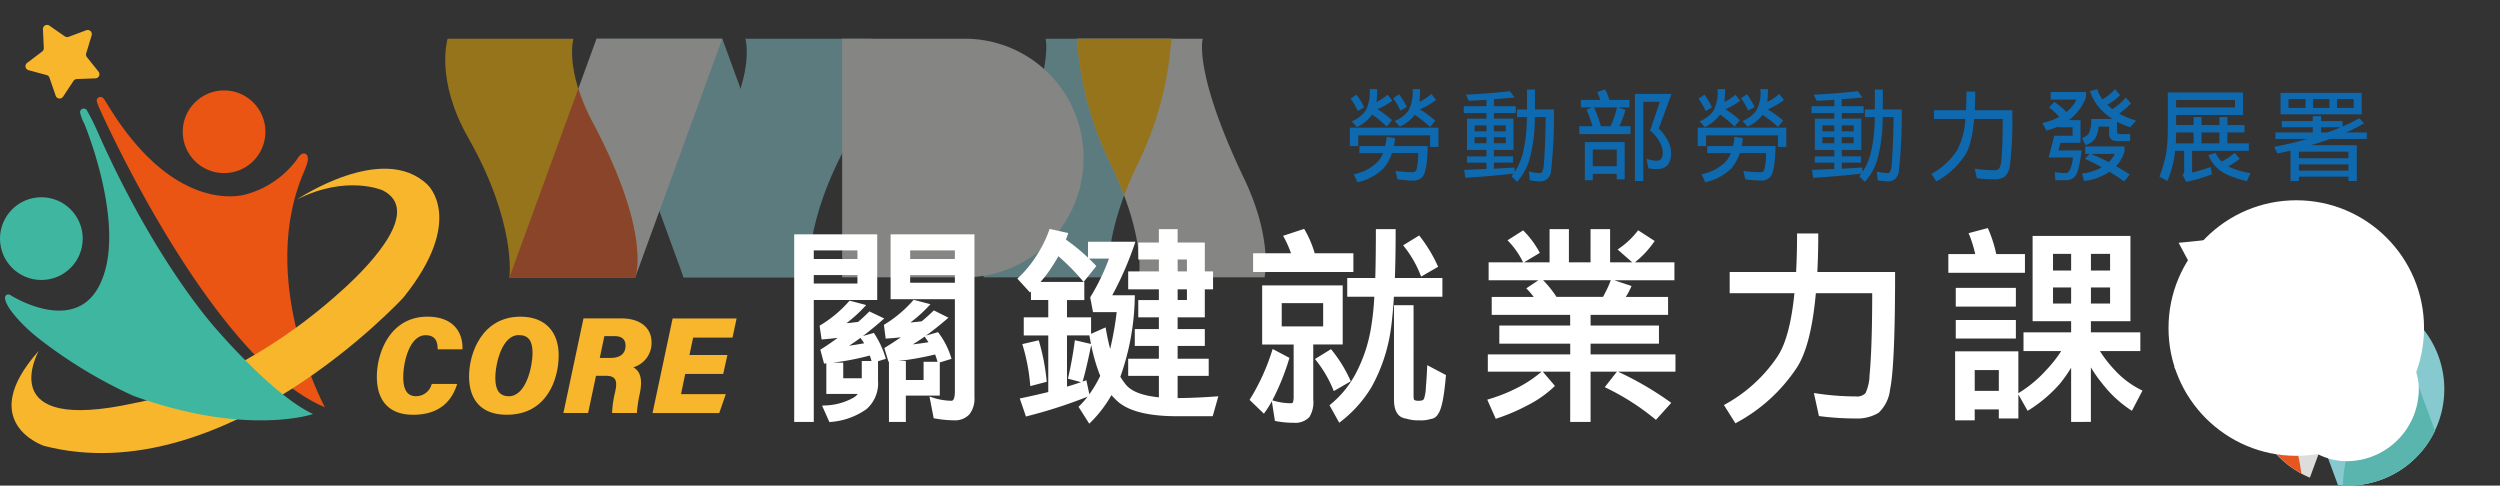 <svg xmlns="http://www.w3.org/2000/svg" xmlns:xlink="http://www.w3.org/1999/xlink" width="362" height="70.312" viewBox="0 0 362 70.312"><rect x="0" y="0" width="362" height="70.312" fill="#333333" stroke="none"/><defs><clipPath id="a"><rect width="118.811" height="34.554" fill="none"/></clipPath><clipPath id="b"><rect width="60" height="60.001" fill="none"/></clipPath><clipPath id="d"><rect width="39.233" height="39.233" fill="none"/></clipPath><clipPath id="e"><path d="M24.528,44.146A19.616,19.616,0,1,0,44.144,24.529,19.617,19.617,0,0,0,24.528,44.146" transform="translate(-24.528 -24.529)" fill="none"/></clipPath></defs><g transform="translate(-115 -24)"><g transform="translate(0 -26)"><g transform="translate(0 26)"><rect width="362" height="70" transform="translate(115 24)" fill="#fff" opacity="0"/><g transform="translate(1 -3.064)" opacity="0.48"><path d="M69.18,0,81.787,34.554H100L87.4,0Z" transform="translate(131.194 32.669)" fill="#86c9cf"/><g transform="translate(178.467 32.669)"><g clip-path="url(#a)"><path d="M264.089,34.554s-1.18-5.725,4.329-16.936A48.551,48.551,0,0,0,273.039,0H254.824s1.412,4.775-5.978,20.223c-4.217,8.814-2.972,14.33-2.972,14.33Z" transform="translate(-167.897 0)" fill="#86c9cf"/><path d="M297.817,34.554s1.18-5.725-4.329-16.936A48.552,48.552,0,0,1,288.867,0h18.215s-1.412,4.775,5.978,20.223c4.217,8.814,2.972,14.33,2.972,14.33Z" transform="translate(-197.392 0)" fill="#dddddc"/><path d="M295.7,22.712c.58-1.549,1.305-3.247,2.213-5.095A48.558,48.558,0,0,0,302.536,0H288.867a48.552,48.552,0,0,0,4.621,17.617c.908,1.848,1.633,3.546,2.213,5.095" transform="translate(-197.392 0)" fill="#ffb900"/><path d="M117.234,0s1.314,4.4-2.787,12.125c-8.633,16.252-6.163,22.429-6.163,22.429H126.5s-1.051-7.864,5.978-20.223C137.3,5.842,135.45,0,135.45,0Z" transform="translate(-73.77 0)" fill="#86c9cf"/><path d="M60.192,0,47.585,34.553H29.37L41.977,0Z" transform="translate(-20.069 0)" fill="#dddddc"/><path d="M18.566,0s-1.314,4.4,2.787,12.125c8.633,16.252,6.163,22.429,6.163,22.429H9.3S10.351,26.69,3.322,14.33C-1.5,5.842.35,0,.35,0Z" transform="translate(0 0)" fill="#ffb900"/><path d="M41.422,27.484a29.132,29.132,0,0,1-2.085-4.891l-9.968,27.32H47.585l.012-.032c.17-.486,2.109-6.8-6.175-22.4" transform="translate(-20.069 -15.36)" fill="#e85620"/><path d="M199.36,0H181.5V34.554H199.36a17.183,17.183,0,0,0,17.089-17.277A17.183,17.183,0,0,0,199.36,0" transform="translate(-124.024 0)" fill="#dddddc"/></g></g></g><g transform="translate(-3 -5.094)"><g transform="translate(198.18 19.935)"><g transform="translate(245.73 51.5)"><path d="M45.98,52.407a14.1,14.1,0,0,0,1.447.06,13.953,13.953,0,0,0,12.6-7.955L53.092,25.766A13.923,13.923,0,0,0,37.3,28.87Z" transform="translate(-33.351 -24.498)" fill="#86c9cf"/><path d="M69.223,58.236A13.954,13.954,0,0,0,77.149,32.8a22.724,22.724,0,0,1-2.622,7.474C69.585,49.5,68.56,55.192,68.5,58.206l.723.03" transform="translate(-55.148 -30.266)" fill="#86c9cf"/><path d="M69.223,65.152A13.953,13.953,0,0,0,81.82,57.2L76.456,42.7a26.49,26.49,0,0,1-1.929,4.521C69.555,56.382,68.56,62.078,68.5,65.092l.723.03" transform="translate(-55.148 -37.183)" fill="#59b5ad"/><path d="M42.4,25.058a13.954,13.954,0,0,0-9.644,26.159Z" transform="translate(-24.196 -24.392)" fill="#dddddc"/><path d="M25.864,55.574a5.792,5.792,0,0,1-.422-.874A13.923,13.923,0,0,0,31.77,71.788c-.392-3.255-1.778-8.5-5.907-16.214" transform="translate(-24.446 -45.566)" fill="#e85620"/></g><rect width="20.948" height="20.948" rx="10.474" transform="translate(249.115 54.991)" fill="#fff"/></g><circle cx="18.5" cy="18.5" r="18.5" transform="translate(432 58.094)" fill="#fff"/><path d="M4.549-19.524H5.642a14.9,14.9,0,0,1-.1,1.855,6.966,6.966,0,0,0,1.611-1.05l.69.877a11.023,11.023,0,0,1-2.158,1.223,14.329,14.329,0,0,1,2.1,1.582l-.764.935a15.31,15.31,0,0,0-2.1-1.741,5.545,5.545,0,0,1-2.215,1.8L1.96-14.85a4.749,4.749,0,0,0,1.969-1.481A5.569,5.569,0,0,0,4.549-19.524Zm6.213,0h1.093a14.552,14.552,0,0,1-.1,1.841,6.459,6.459,0,0,0,1.726-1.151l.69.877a11.123,11.123,0,0,1-2.359,1.366,14.27,14.27,0,0,1,2.243,1.625l-.748.92A15.176,15.176,0,0,0,11.078-15.8a5.528,5.528,0,0,1-2.157,1.7l-.748-.806a4.646,4.646,0,0,0,1.971-1.467,5.438,5.438,0,0,0,.619-3.151Zm3.752,5.58v2.776H13.308v-1.668H2.9v1.553H1.687v-2.661ZM3.068-11.283h3.74a10.012,10.012,0,0,0,.216-1.338l1.208.187q-.072.6-.172,1.151h4.9q-.072,3.524-.706,4.4a1.725,1.725,0,0,1-1.423.6,18.282,18.282,0,0,1-2.243-.187l-.3-1.207a21.575,21.575,0,0,0,2.546.187.516.516,0,0,0,.489-.345,9.641,9.641,0,0,0,.259-2.43h-3.8A6.449,6.449,0,0,1,6.592-8.09,7.516,7.516,0,0,1,2.766-6.048L2.263-7.2A6.691,6.691,0,0,0,5.686-8.967a3.921,3.921,0,0,0,.806-1.294H3.068Zm-.417-7.436a8.627,8.627,0,0,1,1.093,1.841l-.906.518A8.441,8.441,0,0,0,1.8-18.144Zm6.156-.059a9.115,9.115,0,0,1,1.107,1.841l-.92.518A8.441,8.441,0,0,0,7.958-18.2Zm16.054-.446.676.906q-1.411.144-2.992.245v1.021h3.166v.993H22.547v.806H25.38v4.528H22.547v.935h2.776v.906H22.547V-8q1.625-.086,2.949-.172l.075.618A9.291,9.291,0,0,0,26.7-10.1a22.118,22.118,0,0,0,.619-5.379H25.9v-1.1h1.436v-2.891h1.153v2.891h2.747a74.1,74.1,0,0,1-.417,8.932,1.809,1.809,0,0,1-.529,1.107,1.6,1.6,0,0,1-1.064.374,7.565,7.565,0,0,1-1.484-.175L27.622-7.6a7.287,7.287,0,0,0,1.6.23.373.373,0,0,0,.345-.273,2.994,2.994,0,0,0,.216-1.093q.23-3.136.259-6.745H28.472a23.063,23.063,0,0,1-.764,6.1A8.364,8.364,0,0,1,25.9-6.108l-.82-.806a2.826,2.826,0,0,0,.3-.388q-3.133.376-6.959.621l-.187-1.151q1.726-.059,3.234-.129v-.92H18.649v-.906h2.819v-.935H18.649V-15.25h2.819v-.806H18.175v-.993h3.293v-.935q-1.223.086-2.546.144l-.446-.877q3.193-.16,6.388-.505Zm-5.119,7.538h1.726v-.877H19.743Zm2.8-.877v.877h1.726v-.877Zm-2.8-.849h1.726v-.865H19.743Zm2.8-.865v.863h1.726v-.863Zm16.1-5.192a6.835,6.835,0,0,1,.619,1.51H42.17v1.079H40.545l1.05.359a14.255,14.255,0,0,1-.529,1.553q-.172.446-.345.806h1.61v1.151H34.907v-1.148H36.82a14.741,14.741,0,0,0-.863-2.359l.764-.359H35.139v-1.079h2.79a5.485,5.485,0,0,0-.432-1.151Zm-.6,5.31h1.395a10.292,10.292,0,0,0,.432-1.064,11.689,11.689,0,0,0,.5-1.654H37.049a18.825,18.825,0,0,1,.993,2.719Zm3.437,2.3v5.393H40.331v-.792h-3.47v.919H35.712v-5.521ZM36.861-8.363h3.47V-10.78h-3.47ZM48.27-18.833l-1.857,5.019a7.052,7.052,0,0,1,1.28,1.668,4.146,4.146,0,0,1,.517,1.882q-.029,2.318-2.085,2.318a8.565,8.565,0,0,1-1.208-.118l-.273-1.381a4.917,4.917,0,0,0,1.481.288q.849,0,.877-1.107a3.247,3.247,0,0,0-.4-1.5,5.356,5.356,0,0,0-1.438-1.769l1.411-4.156h-2.4V-6.22H42.961V-18.833Zm6.65-.69h1.093a14.9,14.9,0,0,1-.1,1.855,6.966,6.966,0,0,0,1.611-1.05l.69.877a11.023,11.023,0,0,1-2.158,1.223,14.328,14.328,0,0,1,2.1,1.582l-.764.935a15.31,15.31,0,0,0-2.1-1.74,5.545,5.545,0,0,1-2.215,1.8l-.749-.806A4.749,4.749,0,0,0,54.3-16.331a5.569,5.569,0,0,0,.62-3.193Zm6.213,0h1.093a14.551,14.551,0,0,1-.1,1.841,6.459,6.459,0,0,0,1.726-1.151l.69.877a11.122,11.122,0,0,1-2.359,1.366,14.27,14.27,0,0,1,2.243,1.625l-.749.92A15.176,15.176,0,0,0,61.448-15.8a5.528,5.528,0,0,1-2.158,1.7l-.748-.806a4.646,4.646,0,0,0,1.971-1.467,5.442,5.442,0,0,0,.618-3.151Zm3.754,5.58v2.776H63.677v-1.668H53.264v1.553H52.056v-2.661Zm-11.45,2.66h3.74a10.012,10.012,0,0,0,.216-1.338l1.208.187q-.072.6-.172,1.151h4.9q-.072,3.524-.706,4.4a1.725,1.725,0,0,1-1.423.6,18.282,18.282,0,0,1-2.243-.187l-.3-1.207a21.575,21.575,0,0,0,2.546.187.516.516,0,0,0,.489-.345,9.641,9.641,0,0,0,.259-2.43h-3.8A6.449,6.449,0,0,1,56.96-8.09a7.516,7.516,0,0,1-3.826,2.042l-.5-1.151a6.691,6.691,0,0,0,3.423-1.769,3.921,3.921,0,0,0,.806-1.294H53.437Zm-.417-7.436a8.627,8.627,0,0,1,1.093,1.841l-.906.518a8.441,8.441,0,0,0-1.036-1.784Zm6.156-.059a9.116,9.116,0,0,1,1.107,1.841l-.92.518A8.442,8.442,0,0,0,58.326-18.2Zm16.054-.446.676.906q-1.411.144-2.992.245v1.021h3.164v.993H72.916v.806h2.833v4.528H72.916v.935h2.776v.906H72.916V-8q1.625-.086,2.949-.172l.072.619A9.292,9.292,0,0,0,77.072-10.1a22.119,22.119,0,0,0,.619-5.379H76.267v-1.1h1.438v-2.891h1.151v2.891H81.6a74.109,74.109,0,0,1-.418,8.932,1.809,1.809,0,0,1-.529,1.107,1.6,1.6,0,0,1-1.064.374,7.565,7.565,0,0,1-1.481-.172L77.993-7.6a7.287,7.287,0,0,0,1.6.23.373.373,0,0,0,.345-.273,2.994,2.994,0,0,0,.216-1.093q.23-3.136.259-6.745H78.841a23.063,23.063,0,0,1-.764,6.1,8.364,8.364,0,0,1-1.812,3.279l-.82-.806a2.826,2.826,0,0,0,.3-.388q-3.131.373-6.959.619L68.6-7.831q1.726-.059,3.234-.129v-.92H69.016v-.906h2.819v-.935H69.016V-15.25h2.819v-.806H68.542v-.993h3.293v-.935q-1.223.086-2.546.144l-.446-.877q3.195-.16,6.388-.505Zm-5.119,7.538h1.726v-.877H70.111Zm2.8-.877v.877h1.726v-.877Zm-2.8-.849h1.726v-.865H70.111Zm2.805-.865v.863h1.726v-.863Zm13.349-2.2H90.9q.072-1.235.072-2.689h1.266q0,1.453-.072,2.689H97.6a53.963,53.963,0,0,1-.345,8.057,2.545,2.545,0,0,1-.764,1.582,2.79,2.79,0,0,1-1.539.374,19.466,19.466,0,0,1-2.471-.158L92.179-8a18.716,18.716,0,0,0,2.776.216.915.915,0,0,0,.777-.273,3.337,3.337,0,0,0,.3-1.309q.187-1.956.187-5.84H92.081q-.33,3.826-1.381,5.336a11.485,11.485,0,0,1-4.1,3.711l-.7-1.093a10.51,10.51,0,0,0,3.7-3.394A10.573,10.573,0,0,0,90.8-15.21H86.268ZM111.629-14.1H110.09a3.227,3.227,0,0,1-.518,1.755,2.521,2.521,0,0,1-1.353.935l-.518-1.021a2.161,2.161,0,0,0,.978-.662,4.411,4.411,0,0,0,.345-2.117H112.1a8.093,8.093,0,0,1-1.079-.806,7.377,7.377,0,0,1-2.172-3.207l1.05-.3a4.845,4.845,0,0,0,.761,1.485,7.892,7.892,0,0,0,1.827-1.481l.733.877a10.357,10.357,0,0,1-1.841,1.395q.273.259.575.5a1.567,1.567,0,0,1,.129.118,7.87,7.87,0,0,0,1.956-1.682l.75.859a11.008,11.008,0,0,1-1.711,1.467,12.672,12.672,0,0,0,2.459,1.021l-.863.964a10.66,10.66,0,0,1-1.9-.806v1.395q0,.4.345.4h1.553v1.021H112.9q-1.266,0-1.266-1.021Zm-7.723,1.323h2.43V-14h-2.129v-.1a9.509,9.509,0,0,1-1.668.575l-.575-1.107a8.821,8.821,0,0,0,2.445-.877,11.433,11.433,0,0,0-1.467-1.366l.748-.806a10.266,10.266,0,0,1,1.755,1.481,5.955,5.955,0,0,0,1.481-1.812h-3.754v-1.093h5.106v.791a7.468,7.468,0,0,1-2.143,3.006q-.187.144-.359.273h1.711v3.293h-2.905l-.288,1.093h3.352q-.375,3.135-.981,3.782a1.754,1.754,0,0,1-1.381.529h-1.424l-.118-1.151a13.979,13.979,0,0,0,1.539.118.643.643,0,0,0,.58-.319,4.7,4.7,0,0,0,.518-1.941h-3.51l.82-3.15Zm4.9,2.632h-.633v-1.081h5.681v.748a5.478,5.478,0,0,1-.949,1.8,2.834,2.834,0,0,1-.288.3q1.036.588,2,1.223l-.821.994q-1.036-.748-2.117-1.395-.345.216-.706.417A8.567,8.567,0,0,1,108-6.22l-.3-1.093a7.008,7.008,0,0,0,2.5-.706,2.514,2.514,0,0,0,.359-.187q-1.208-.676-2.445-1.235Zm2.764,1.194q.118-.129.23-.245a4.251,4.251,0,0,0,.662-.949H109q1.335.559,2.572,1.191Zm18.285-9h-8.527v1.079h8.527Zm-8.527,2.172v1.453h2.529v-1.151h1.151v1.151H127.6v-1.151h1.151v1.151h2.474v1.077h-2.474v1.568h3.107v1.093h-8.214v3.149q1.294-.316,2.689-.806l.187,1.05a22.853,22.853,0,0,1-3.754,1.093l-.5-1.05a.425.425,0,0,0,.23-.331v-3.106h-1.309q-.072.662-.187,1.294a15.836,15.836,0,0,1-.935,3.078l-1.151-.633a20.421,20.421,0,0,0,.964-3.293,24.177,24.177,0,0,0,.245-3.424v-5.48h10.888v3.265Zm-.043,4.1h2.575v-1.57h-2.529v.059q-.008.761-.051,1.509Zm3.725,0H127.6v-1.57h-2.588ZM129.8-10.3l.748.863a10.351,10.351,0,0,1-1.673,1.091,5.6,5.6,0,0,0,.935.4,9.721,9.721,0,0,0,2.287.575l-.518,1.151a12.836,12.836,0,0,1-2.488-.764,5.777,5.777,0,0,1-1.784-1.079A5.483,5.483,0,0,1,126-9.961l1.021-.345a4.874,4.874,0,0,0,.892,1.266A8.111,8.111,0,0,0,129.8-10.3Zm6.65-8.687H148.2v3.107H136.449Zm1.144,2.185h2.474v-1.28H137.6Zm3.567-1.28v1.28h2.373v-1.28Zm3.466,0v1.28h2.416v-1.28Zm-8,3.179h4.493v-.706h1.208v.706h3.107v.791q1.28-.561,2.416-1.194l.69.733a25.959,25.959,0,0,1-2.575,1.323h2.974v.935h-5.279q-.345.129-.719.245-1.036.359-2.129.662h6.674V-6.22h-1.208v-.633h-7.174v.633H137.9v-4.4q-.935.216-1.9.417l-.46-.964q2.618-.518,4.861-1.151h-4.7v-.934h5.422V-14h-4.488Zm2.474,7.174h7.174v-.9h-7.174Zm0-1.784h7.174v-.961h-7.174Zm4.128-3.74q1.007-.345,1.927-.748h-2.83v.75Z" transform="translate(311.773 61.525)" fill="#0f69af"/><path d="M41.17,25.885l.13-.127a13.12,13.12,0,0,0,1.18-1.339,70.724,70.724,0,0,1-8.723,2.818l-.2.052-.894-2.613.247-.051c1.359-.283,2.663-.58,3.879-.88V15.552H33.24V12.928h3.549V10.421H34.284V9.187l-.142.142-1.825-2,.155-.151a16.292,16.292,0,0,0,2.649-3.235l0-.005A16.892,16.892,0,0,0,36.92.312l.066-.188,2.7.6-.078.235c-.082.243-.17.482-.265.715a28.213,28.213,0,0,1,3.2,2.609V1.98h6.863l-.1.3a47.681,47.681,0,0,1-3.255,7.458h3.274l-.007.231a36.1,36.1,0,0,1-2.093,11.571,10.727,10.727,0,0,0,.849,1.193c.819.952,2.408,1.547,4.734,1.779V21.4H48.361V18.923h4.444V17.072H49.317V14.627h3.489v-1.7H49.823v-2.5h2.982V8.871H48.361V6.276h4.444V4.546H49.823V2.1h2.982V.161H55.52V2.1h3.938V6.276H60.65V8.871H59.458v4.055H55.52v1.7h3.938v2.445H55.52v1.851h4.5V21.4h-4.5v3.22c1.729-.012,3.6-.091,5.577-.236l.318-.023L60.6,27.244H55.057c-4.157-.041-7.019-.854-8.509-2.421a8.365,8.365,0,0,1-.611-.632,18.144,18.144,0,0,1-3.011,3.943l-.2.194Zm.286.032,1.313,2.058A17.93,17.93,0,0,0,45.9,23.8a8.548,8.548,0,0,0,.806.865q2.178,2.3,8.351,2.357h5.369l.687-2.416-.687,2.416H55.057q-6.173-.061-8.351-2.357A8.548,8.548,0,0,1,45.9,23.8a17.93,17.93,0,0,1-3.132,4.176l-1.312-2.058Zm-7.753,1.1a69.864,69.864,0,0,0,8.828-2.864A69.71,69.71,0,0,1,33.7,27.02Zm-.747-2.178ZM53.029,24.4H55.3V21.174h4.5v0H55.3V24.4ZM42.74,24.07a17.807,17.807,0,0,0,1.574-2.664,25.219,25.219,0,0,1-1.308-4.48l-.019.087c-.416,2.064-.819,3.8-1.2,5.146l-.021.076.295-.107.242-.091Zm-3.462-.808V15.328h3.49v0h-3.49Zm.225-.3c.695-.2,1.375-.417,2.031-.648l-1.895-.506.048-.211c.394-1.715.7-3.433.922-5.108l.03-.245,2.337.54c-.078-.384-.15-.779-.22-1.184l-.009-.052H39.5Zm.4-1.314,1.67.447q.567-2.028,1.193-5.131-.625,3.1-1.193,5.131l-1.67-.447Zm7.07-.09a35.585,35.585,0,0,0,2.118-11.6A35.585,35.585,0,0,1,46.975,21.562Zm-4-6a27.227,27.227,0,0,0,1.581,5.845A27.227,27.227,0,0,1,42.978,15.567Zm5.606,5.607h0ZM55.3,19.146v-2.3h3.938v0H55.3Zm-10.16-4.483c.181,1.033.384,1.983.61,2.838a45.238,45.238,0,0,0,.944-5.321H43.27l-.409-2.146.047-.075A31.184,31.184,0,0,0,45.58,4.426H42.691q.478.459.926.936l.133.142L41.916,7.8h.092v2.624H39.5v2.507h3.489v2.388l2.1-.935Zm4.4,2.186h0ZM33.463,15.328h0ZM55.3,14.851V12.7h3.938V8.647h1.192v0H59.234V12.7H55.3Zm-16.018-1.7V10.2h2.507v0H39.278ZM50.046,12.7h0ZM43.1,10.079l.358,1.879h0L43.1,10.079Zm12.2.566v-2h0Zm.224-.223h1.343V8.871H55.52ZM34.507,10.2h0Zm11.156-.239A45.652,45.652,0,0,0,49.093,2.2,45.652,45.652,0,0,1,45.663,9.959ZM32.628,7.334,34.149,9c.119-.119.239-.229.358-.328-.119.1-.239.208-.358.328l-1.521-1.67ZM48.584,8.647h0ZM37.191,5.4A16.964,16.964,0,0,1,35.163,8.02,16.964,16.964,0,0,0,37.191,5.4a13.944,13.944,0,0,0,.985-1.67A30.025,30.025,0,0,1,41.9,7.454l1.551-1.939L41.9,7.454a30.025,30.025,0,0,0-3.728-3.728A13.944,13.944,0,0,1,37.191,5.4Zm.187.123A17.682,17.682,0,0,1,35.672,7.8H41.9l-.168-.2a30.154,30.154,0,0,0-3.486-3.521A13.905,13.905,0,0,1,37.378,5.519Zm21.855.98v0ZM55.3,6.5V4.321h0Zm.224-.223h1.343V4.546H55.52ZM50.046,4.321h0ZM42.769,4.2h0ZM55.3,2.324v0ZM39.07,1.757q.18-.419.329-.866Q39.25,1.338,39.07,1.757Zm95.557,23.874.2-.116a21.671,21.671,0,0,0,7.588-6.967c1.186-1.816,2-4.88,2.418-9.11h-9.374V6.366h9.616c.091-1.642.138-3.442.138-5.354V.788h3.07v.224c0,1.911-.045,3.711-.135,5.354h11.261v.223c0,8.863-.244,14.5-.722,16.75a5.486,5.486,0,0,1-1.663,3.412l-.014.009a6.029,6.029,0,0,1-3.313.813,40.713,40.713,0,0,1-5.158-.33l-.158-.02-.728-3.334.32.048a38.743,38.743,0,0,0,5.723.444,1.722,1.722,0,0,0,1.428-.471,6.5,6.5,0,0,0,.587-2.608c.252-2.647.383-6.637.386-11.864h-8.162c-.466,5.194-1.435,8.883-2.882,10.966a24.168,24.168,0,0,1-8.577,7.766l-.186.105Zm.313.078,1.432,2.266q.614-.349,1.194-.714-.581.365-1.194.714l-1.432-2.266Zm13.631,1.312a40.388,40.388,0,0,0,5.13.329,5.789,5.789,0,0,0,3.192-.776,5.282,5.282,0,0,0,1.581-3.28q.716-3.371.717-16.7,0,13.332-.717,16.7a5.282,5.282,0,0,1-1.581,3.28,5.789,5.789,0,0,1-3.192.776,40.388,40.388,0,0,1-5.13-.329l-.626-2.864Zm-1.03-15.9q.11-.917.2-1.909h0Q147.651,10.205,147.541,11.122ZM135.686,9.213h0Zm12.23-2.625q.148-2.565.148-5.577Q148.064,4.024,147.916,6.589ZM69.759,27.956l-.153-.032-.441-2.853a15.91,15.91,0,0,1-1,1.6l-.151.211L65.94,24.878l.095-.154A30.889,30.889,0,0,0,69.2,17.766l.082-.255L71.714,18.8l-.056.178a34.533,34.533,0,0,1-2.424,5.972l.243.069a8.945,8.945,0,0,0,2.445.349c.229,0,.279-.085.3-.128a3.192,3.192,0,0,0,.1-.96V16.864H67.762V8.3H79.423v8.56H75.159v7.978a4.058,4.058,0,0,1-.559,2.529,2.8,2.8,0,0,1-2.29.827A12.8,12.8,0,0,1,69.759,27.956Zm.045-.219a12.442,12.442,0,0,0,2.5.238,2.577,2.577,0,0,0,2.118-.746,3.912,3.912,0,0,0,.506-2.386v-8.2H79.2v0H74.934v8.2a3.912,3.912,0,0,1-.506,2.386,2.577,2.577,0,0,1-2.118.746,12.442,12.442,0,0,1-2.5-.238l-.388-2.505Zm-3.58-2.894,1.76,1.7a27.71,27.71,0,0,0,3.46-7.637,27.71,27.71,0,0,1-3.46,7.637l-1.76-1.7Zm1.76-8.2h0Zm2.386-2.178V10.646h0Zm.223-.223h6V10.869h-6Zm6.917,11.412.146-.117a14.457,14.457,0,0,0,3.73-4.613,21.576,21.576,0,0,0,2.1-6.261A38.347,38.347,0,0,0,84,9.944H80.08V7.23h4.062c.056-2.006.084-4.307.084-6.845V.161h2.864V.385c0,2.519-.038,4.819-.111,6.845H93.86V9.944H86.837c-.118,2-.286,3.707-.5,5.09l0,.006A24.232,24.232,0,0,1,83.6,23.019a18.075,18.075,0,0,1-4.472,5.016l-.206.155Zm.286.057,1.193,2.147A17.768,17.768,0,0,0,83.405,22.9,23.872,23.872,0,0,0,86.119,15q.329-2.148.508-5.279h7.01v0h-7.01q-.181,3.131-.508,5.279a23.872,23.872,0,0,1-2.714,7.9,17.768,17.768,0,0,1-4.415,4.952L77.8,25.708ZM80.3,9.721h0Zm6.442-2.267q.119-3.131.118-7.068Q86.864,4.321,86.746,7.454ZM4.039,25.723l.311-.03a9.021,9.021,0,0,0,4.27-1.149l.015-.009a2.253,2.253,0,0,0,.574-.513H4.653V19.594l-.143.014-.188.017-.539-2.012.14-.087C4.741,17.01,5.539,16.465,6.3,15.9c-.7.088-1.415.16-2.124.216l-.208.017-.29-1.992.123-.077a17.459,17.459,0,0,0,4.123-3.443l.091-.11,2.412.64-.261.274a20.777,20.777,0,0,1-2.6,2.354c.529-.051,1.1-.112,1.691-.187.532-.457,1.042-.93,1.518-1.406l.111-.112,2.15,1.02-.255.223c-.963.85-1.909,1.625-2.83,2.318l1.585-.449.09.138a13.128,13.128,0,0,1,1.577,3.4l.065.214-1.129.348V22.1a4.953,4.953,0,0,1-1.662,4.11,10.258,10.258,0,0,1-5.212,1.868L5.1,28.1Zm.331.193.864,1.939a10,10,0,0,0,5.1-1.82A4.719,4.719,0,0,0,11.916,22.1v0a4.719,4.719,0,0,1-1.581,3.937,10,10,0,0,1-5.1,1.82L4.37,25.917ZM4.876,23.8h0Zm2-1.82v0ZM5.627,19.49H7.1v2.266H9.784V19.25H11.2c-.075-.262-.162-.528-.259-.791A38.533,38.533,0,0,1,5.627,19.49ZM4.042,17.714l.447,1.67a37.944,37.944,0,0,0,6.591-1.192q.209.535.358,1.073l1.552-.477-1.552.477q-.15-.538-.358-1.073A37.944,37.944,0,0,1,4.49,19.384l-.447-1.67Zm2.893-.3a39.721,39.721,0,0,0,5.7-4.265A39.721,39.721,0,0,1,6.935,17.416Zm1.009-.368c.732-.109,1.463-.229,2.185-.36-.135-.221-.286-.44-.449-.659l-.092-.123Q8.752,16.523,7.944,17.048ZM9.857,15.9a8.773,8.773,0,0,1,.626.954A8.773,8.773,0,0,0,9.857,15.9ZM3.922,14.254,4.161,15.9q1.491-.119,2.953-.328-1.463.208-2.953.328l-.239-1.641Zm2.833-.179a18.766,18.766,0,0,0,3.251-2.8A18.766,18.766,0,0,1,6.756,14.076Zm198.644,14V16.71a28.672,28.672,0,0,1-3.54,5.648l-.176.221-1.837-2.367.121-.139a27.7,27.7,0,0,0,3.164-4.793,27.472,27.472,0,0,0,2.028-4.412h-4.441V8.036H205.4V4.37c-1.074.146-2.2.285-3.36.413l-.151.018L200.466,2.13,200.8,2.1c3.359-.3,6.765-.737,10.123-1.31l.134-.023,1.722,2.261-.336.079c-1.293.305-2.669.585-4.092.835V8.036H212.5v2.833h-4.146v1.354a41.692,41.692,0,0,1,3.892,4.4l.1.132L210.5,19.31l-.175-.285c-.655-1.063-1.316-2.056-1.972-2.959V28.079Zm.225-.223h2.5V15.388q1.192,1.581,2.385,3.519l1.551-2.147-1.551,2.147q-1.192-1.937-2.385-3.519V27.855Zm-5.489-7.636,1.551,2a28.678,28.678,0,0,0,3.938-6.532,28.678,28.678,0,0,1-3.938,6.532l-1.551-2Zm7.994-7.9v-1.67h4.145v0H208.13Zm-7.188-1.67h0Zm7.188-6.891v0q2.237-.387,4.265-.864Q210.366,3.367,208.13,3.755Zm-7.307-1.431,1.191,2.236q1.88-.208,3.611-.448-1.732.239-3.611.448l-1.191-2.236ZM184.9,28.079V20.23a21.241,21.241,0,0,1-1.6,2.278l-.011.012a20.089,20.089,0,0,1-4.5,3.831l-.193.108L177.262,24.1v3.477h-2.834V26.26h-3.49v1.581H168.1V17.849h9.157v6.059l.112-.064a17.83,17.83,0,0,0,3.944-3.3,18.636,18.636,0,0,0,2.148-2.726h-5.459V15.1H184.9V13.493h-5.579V1.146h14.167V13.493h-5.726V15.1h7.158v2.714h-5.848a17.362,17.362,0,0,0,2.118,2.724l0,0a12.934,12.934,0,0,0,3.841,2.9l.2.1-1.531,2.923-.2-.132a17.029,17.029,0,0,1-4.112-3.837,19.679,19.679,0,0,1-1.628-2.317v7.89Zm.223-.223h2.417v-8.5a20.063,20.063,0,0,0,2.028,3.013,16.823,16.823,0,0,0,4.057,3.788l1.313-2.506-1.312,2.506a16.823,16.823,0,0,1-4.057-3.788,20.063,20.063,0,0,1-2.028-3.013v8.5Zm-16.792-.238h2.386V26.036h0v1.582Zm6.324-.269h2.386v0Zm2.833-3.311,1.193,2.118a19.758,19.758,0,0,0,4.444-3.788,21.706,21.706,0,0,0,2-2.953,21.706,21.706,0,0,1-2,2.953,19.758,19.758,0,0,1-4.444,3.788l-1.193-2.118Zm-6.771-.239V20.339h0Zm.223-.223h3.49V20.563h-3.49ZM194.7,17.595v0h0Zm-16.465,0h0Zm9.307-2.267V13.27h5.727v0h-5.727Zm-7.995-2.058h0Zm7.995-2.118V8.378h0Zm-5.488,0V8.378h0Zm5.712-.223h2.774V8.6h-2.774Zm-5.489,0H184.9V8.6h-2.625Zm5.265-4.549V3.517h0Zm-5.488,0V3.517h0Zm5.712-.224h2.774V3.74h-2.774Zm-5.489,0H184.9V3.74h-2.625ZM112.364,28.079V20.8H108.4l1.755,2.059-.153.146a16.078,16.078,0,0,1-3.691,2.6,28.705,28.705,0,0,1-4.535,1.952l-.192.065-1.229-2.774.242-.073a24.332,24.332,0,0,0,4.314-1.744,17.349,17.349,0,0,0,3.24-2.179l.064-.054h-7.778V18.3h11.931V16.745H102.1V14.12h10.26V12.568H101V9.975h6.083a10.873,10.873,0,0,0-.891-1.054l-.184-.193,1.755-1.17h-7.21V4.963h4.991l-.078-.155a11.842,11.842,0,0,0-1.989-2.839l-.185-.2L105.552.337l.126.13a13.191,13.191,0,0,1,2.186,2.943l.1.188-2.286,1.364h3.7V.161h2.8v4.8h3.132V.161h2.834v4.8h3.2l-2.112-1.852.23-.164A11.775,11.775,0,0,0,122.073.489L122.2.322l2.4,1.554-.139.191a13.729,13.729,0,0,1-2.731,2.9h5.727V7.558h-8.718l2.509.836-.1.226a12.884,12.884,0,0,1-.729,1.355h6.118v2.593H115.317V14.12h9.9v2.625h-9.9V18.3h12.289V20.8h-8.317l.045.021a46.3,46.3,0,0,1,7.464,4.345l.2.146-2.219,2.462-.165-.136a34.972,34.972,0,0,0-6.995-4.475l-.25-.122,1.76-2.242h-3.813v7.277Zm.225-.223h2.5V20.577h12.288v0H115.094v7.278Zm5.129-4.892a35.029,35.029,0,0,1,7.039,4.5l1.91-2.118-1.91,2.118A35.029,35.029,0,0,0,117.718,22.964Zm-17.062,2.028,1.045,2.357a28.423,28.423,0,0,0,4.5-1.94,15.79,15.79,0,0,0,3.639-2.564,15.79,15.79,0,0,1-3.639,2.564,28.423,28.423,0,0,1-4.5,1.94l-1.045-2.357Zm0-4.415h0Zm14.438-2.058v-2H125v0h-9.9Zm-12.766-2h0Zm12.766-2.177v-2h11.214v0H115.094Zm-13.87-2h0Zm18.88-2.3a.366.366,0,0,0-.089.15.366.366,0,0,1,.089-.15,13.184,13.184,0,0,0,.835-1.521A13.184,13.184,0,0,1,120.1,10.048Zm-12.586.15a11.085,11.085,0,0,0-1.164-1.432A11.085,11.085,0,0,1,107.518,10.2Zm2.866-.223h6.729c.095-.165.191-.344.286-.533l0-.005a15.251,15.251,0,0,0,.823-1.823l.021-.056h-9.8A15.286,15.286,0,0,1,110.384,9.975Zm-9.607-2.641h26.456v0Zm17.149-2.147v0Zm-5.964,0v0ZM119.6,3.128l1.939,1.7a13.315,13.315,0,0,0,2.744-2.893,13.315,13.315,0,0,1-2.744,2.893l-1.939-1.7ZM107.667,3.517Zm-4.026-1.7.08.086ZM13.72,28.079v-8.7l-.058,0-.609-2.007.147-.091c.764-.471,1.519-.961,2.254-1.466-.664.079-1.335.139-2,.179l-.209.013-.253-1.99.119-.076A17.709,17.709,0,0,0,17.2,10.5l.089-.109,2.442.639-.26.274a20,20,0,0,1-2.645,2.372c.513-.042,1.063-.1,1.644-.174.554-.459,1.1-.953,1.638-1.468l.114-.109,2.113,1.055-.255.219q-1.528,1.317-3,2.375l1.749-.5.092.123a11.657,11.657,0,0,1,1.794,3.528l.067.213-1.7.522v4.8H16.167v3.817Zm.225-.223h2V24.038h4.923v0H15.942v3.817Zm2-5.638v0Zm-.868-2.967h1.093V22h2.565V19.37h2.019l-.012-.043c-.1-.346-.212-.688-.34-1.021A42.382,42.382,0,0,1,15.074,19.25Zm5.88.015,1.55-.477-1.55.477c-.121-.417-.259-.824-.418-1.223a41.781,41.781,0,0,1-6.711,1.1l-.506-1.67.506,1.67a41.781,41.781,0,0,0,6.711-1.1C20.7,18.441,20.833,18.848,20.954,19.265Zm-7.636-1.789q1.551-.954,3.013-2Q14.868,16.521,13.318,17.476Zm2.864-.3a36.506,36.506,0,0,0,5.756-4.146A36.506,36.506,0,0,1,16.182,17.178Zm1-.332c.762-.088,1.518-.192,2.26-.312-.138-.207-.283-.419-.43-.633l-.127-.184Q18.017,16.329,17.18,16.847Zm2.013-1.071q.329.477.627.924-.3-.447-.625-.924l1.55-.448Zm-5.964-1.641.208,1.641q1.46-.089,2.894-.3-1.433.209-2.894.3l-.208-1.641Zm2.8-.178a18.143,18.143,0,0,0,3.282-2.8A18.143,18.143,0,0,1,16.031,13.957ZM0,28.079V.908H12.021v9.513H2.834V28.079Zm.223-.223H2.61V10.2H11.8v0H2.61V27.855ZM2.61,8.259V6.589h0Zm.225-.223H9.157V6.812H2.834ZM2.61,4.71h0v-1.7h0Zm.225-.225H9.157V3.232H2.834ZM88.632,27.6c-1.183-.146-1.782-1.072-1.782-2.755V11.168h2.833V24.276c0,.488.085.6.1.619l.033.008.035.023a1.418,1.418,0,0,0,.652.081c.608,0,.683-.251.709-.346l.009-.025a6.086,6.086,0,0,0,.251-1.687v-.008c.059-.57.119-1.488.179-2.732l.016-.35,2.708,1.426-.012.148c-.261,3.05-.631,4.848-1.131,5.493a1.354,1.354,0,0,1-1.08.727,4.587,4.587,0,0,1-1.651.188A5.621,5.621,0,0,1,88.632,27.6Zm-1.558-2.755q0,2.357,1.61,2.536a5.366,5.366,0,0,0,1.82.239,4.321,4.321,0,0,0,1.581-.179,1.141,1.141,0,0,0,.954-.626q.716-.866,1.1-5.4-.387,4.534-1.1,5.4a1.141,1.141,0,0,1-.954.626,4.321,4.321,0,0,1-1.581.179,5.366,5.366,0,0,1-1.82-.239Q87.073,27.2,87.074,24.842Zm2.385-.566v0ZM20.349,27.568l-.152-.025-.608-3.149.361.118a9.144,9.144,0,0,0,2.823.5c.408,0,.493-.737.493-1.357V10.3H13.959V.908H26.1V24.515a3.651,3.651,0,0,1-.742,2.474,2.829,2.829,0,0,1-2.226.852A16.626,16.626,0,0,1,20.349,27.568Zm.038-.219a16.351,16.351,0,0,0,2.745.269q2.744,0,2.744-3.1v0q0,3.1-2.744,3.1a16.351,16.351,0,0,1-2.745-.269l-.506-2.626Zm-6.2-17.27h0ZM16.569,8.14V6.589h0Zm.223-.224h6.474v-1.1H16.792ZM16.569,4.71h0v-1.7h0Zm.223-.225h6.474V3.232H16.792ZM211.366,27.452V24.769h7.486V20.921h-6.175V18.3h6.175V15.181c-1.874.129-3.874.214-5.946.251l-.194,0L212.25,12.6h.263a76.271,76.271,0,0,0,14.423-1.189l.191-.037.863,2.448-.247.055c-1.851.4-3.889.739-6.059.994V18.3h6v2.625h-6v3.848h6.951v2.683Zm.223-.224h16.822v0Zm9.873-2.236V20.7h6v0h-6ZM212.9,20.7h0Zm8.561-6.026v0a62.368,62.368,0,0,0,6.233-1.014A62.368,62.368,0,0,1,221.462,14.671Zm-8.949-1.849.388,2.386-.388-2.386Zm6.562,2.118ZM78.038,23.375a16.9,16.9,0,0,0-2.474-4.21l-.156-.2,2.321-1.429.124.154a19.687,19.687,0,0,1,2.654,4.313l.083.184-2.457,1.423Zm-2.3-4.348a16.966,16.966,0,0,1,2.505,4.265L80.3,22.1l-2.059,1.193A16.966,16.966,0,0,0,75.74,19.027Zm-41.575,3.6A27.372,27.372,0,0,0,33.1,17.034l-.071-.229,2.379-.549.059.2a30.6,30.6,0,0,1,1.081,5.619l.019.188-2.378.623Zm-.851-5.657a27.48,27.48,0,0,1,1.074,5.637l1.939-.506-1.939.506A27.48,27.48,0,0,0,33.314,16.968ZM168.195,16V13.315H176.9V16Zm.223-.224h8.263v0Zm-.223-4.4V8.663H176.9v2.714Zm.223-.225h8.263v0Zm45.185-.61v-9.4h13.482v9.4Zm.223-.225h13.036v0Zm2.506-2.3V3.636h0Zm.224-.223h7.576V3.859h-7.576ZM90.684,6.788A15.735,15.735,0,0,0,88.331,2.7l-.157-.2L90.5,1.073l.122.159a21.055,21.055,0,0,1,2.534,4.19l.083.185-2.46,1.425ZM88.506,2.562a15.906,15.906,0,0,1,2.386,4.146L92.95,5.515,90.892,6.708A15.906,15.906,0,0,0,88.506,2.562ZM167.12,6.484V3.77h3.886a16.606,16.606,0,0,0-.857-2.794l-.1-.235,2.79-.74.075.177a18.776,18.776,0,0,1,1.143,3.592h4.155V6.484Zm.223-.224h10.649v0Zm3.938-2.266a16.952,16.952,0,0,0-.924-3.1A16.952,16.952,0,0,1,171.281,3.994ZM66.449,6.365V3.651h5.488a15.366,15.366,0,0,0-1.016-2.293l-.131-.236,3.052-1,.092.155a15.056,15.056,0,0,1,1.436,3.379h5.6V6.365Zm.223-.223H80.75v0ZM72.25,3.874A15.856,15.856,0,0,0,71.117,1.25,15.856,15.856,0,0,1,72.25,3.874Z" transform="translate(233 62.115)" fill="#fff"/></g><g transform="translate(115 27.6)"><circle cx="5.989" cy="5.989" r="5.989" transform="translate(26.457 9.49)" fill="#ea5514"/><path d="M88.651,100.186c.414-1.046.523-1.184.841-2.177,0,0,.352-1.2-.385-1.35,0,0-.518-.2-1.117.86a13.653,13.653,0,0,1-7.254,5.015s-9.8,3.418-19.664-12.149l-.951-1.54a.951.951,0,0,0-.166-.19.528.528,0,0,0-.409-.195A.542.542,0,0,0,59,89v.024a6.179,6.179,0,0,0,.475,1.264s16.061,36.177,32.57,43.108C92.045,133.4,82.538,115.81,88.651,100.186Z" transform="translate(-44.997 -78.024)" fill="#ea5514"/><path d="M155.967,165.14c-.756,2.481-2.567,4.463-6.365,4.463-3.684,0-5.262-2.239-5.262-5.495,0-3.613,2.006-8.708,7.315-8.708,3.974,0,5.181,2.51,5.077,4.73h-3.589c0-.951-.2-2.044-1.744-2.044-2.263,0-3.237,3.722-3.237,6.1,0,1.749.561,2.728,1.849,2.728a2.337,2.337,0,0,0,2.277-1.778Z" transform="translate(-89.772 -113.145)" fill="#f8b62d"/><path d="M185.407,160.98c0,3.475-1.7,8.622-7.52,8.622-3.8,0-5.457-2.263-5.457-5.571,0-3.38,1.9-8.632,7.448-8.632C183.553,155.4,185.407,157.7,185.407,160.98Zm-9.174,3.327c0,1.735.627,2.614,1.963,2.614,2.5,0,3.427-4.345,3.427-6.255,0-1.73-.561-2.6-1.992-2.6-2.434-.01-3.4,4.121-3.4,6.246Z" transform="translate(-104.51 -113.145)" fill="#f8b62d"/><path d="M205.89,164.224l-1.141,5.39H201.17l2.909-13.7h5.447c2.942,0,4.406,1.507,4.406,3.456a3.655,3.655,0,0,1-2.633,3.622c1.008.589,1.345,1.687.951,3.717a20.624,20.624,0,0,0-.442,2.909h-3.589a15.245,15.245,0,0,1,.452-3.1c.309-1.426.209-2.286-1.321-2.286Zm.547-2.586h1.592c1.426,0,2.139-.665,2.139-1.792,0-1.031-.742-1.359-1.54-1.359H207.1Z" transform="translate(-119.589 -113.413)" fill="#f8b62d"/><path d="M238.554,163.978h-5.5l-.608,2.923h6.484l-.951,2.743H228.32l2.909-13.7h9.264l-.589,2.766h-5.7l-.542,2.519h5.5Z" transform="translate(-133.834 -113.428)" fill="#f8b62d"/><path d="M36.993,136.7s-6.816,12.145,13.946,7.539c0,0,14.64-2.291,30.236-16.546,4.278-3.893,11.18-11.37,5.647-14.227,0,0-5.229-2.343-12.43,1.312,0,0,12.43-8.4,18.9-2.134,0,0,5.595,5.029-3.484,16.323,0,0-25.958,28.249-52.063,21.485C37.748,150.453,27.709,147.111,36.993,136.7Z" transform="translate(-31.384 -89.494)" fill="#f8b62d"/><circle cx="5.989" cy="5.989" r="5.989" transform="translate(0 24.962)" fill="#3fb7a0"/><path d="M61.861,124.155S53.01,114.649,44.5,95.407a36.019,36.019,0,0,0-1.611-3.223h0a.542.542,0,0,0-.951.352h0a6,6,0,0,0,.608,1.63s6.617,15.8,1.949,23.89c-3.788,6.541-12.506,1.036-12.506,1.036s-.147-.1-.238-.147H31.7a.408.408,0,0,0-.128-.024h-.124a.423.423,0,0,0-.157.067l-.043.029a.613.613,0,0,0-.09.1.376.376,0,0,0-.038.062.4.4,0,0,0-.033.128c-.181,1.012,1.935,3.636,4.687,5.842A67.925,67.925,0,0,0,49.669,133.6c16.4,5.937,26.01,2.633,26.01,2.633C69.989,133.614,61.861,124.155,61.861,124.155Z" transform="translate(-30.347 -79.88)" fill="#3fb7a0"/><path d="M40.76,66.622l2.229,1.55a.594.594,0,0,0,.556.071l2.543-.951a.6.6,0,0,1,.789.737l-.789,2.6a.608.608,0,0,0,.1.551l1.7,2.125a.6.6,0,0,1-.475.951l-2.69.1a.6.6,0,0,0-.475.271l-1.5,2.267a.6.6,0,0,1-1.089-.162l-.889-2.567a.6.6,0,0,0-.409-.385l-2.619-.708a.6.6,0,0,1-.2-1.06l2.168-1.64a.6.6,0,0,0,.238-.509l-.124-2.714a.6.6,0,0,1,.946-.523Z" transform="translate(-33.607 -66.51)" fill="#f8b62d"/></g><g transform="translate(115 29.604)" opacity="0" clip-path="url(#b)"><g clip-path="url(#b)"><path d="M60.379,31.426A28.954,28.954,0,1,1,31.425,2.472,28.954,28.954,0,0,1,60.379,31.426" transform="translate(-1.425 -1.426)" fill="#fff"/><path d="M30,60A30,30,0,1,1,60,30,30.034,30.034,0,0,1,30,60M30,2.092A27.909,27.909,0,1,0,57.908,30,27.94,27.94,0,0,0,30,2.092" fill="#d1d1d0"/><path d="M23.582,31.327l-.332.117a.818.818,0,0,0-.13-.568,1.782,1.782,0,0,1,.23-.124c.078-.035.121-.046.132-.033a.043.043,0,0,1,0,.039.109.109,0,0,0,.012.08,1.14,1.14,0,0,1,.061.153.8.8,0,0,1,.032.335m3.319.379a.815.815,0,0,0-.442-.161c.137-.138.27-.281.4-.426a.312.312,0,0,0,.087-.159q0-.127-.379-.536l-.615.707a1.209,1.209,0,0,1,.2.828,3.145,3.145,0,0,1-.5,1.19.991.991,0,0,0-.235-.052,1.322,1.322,0,0,0-.257-.009,3.251,3.251,0,0,0,.456-.918.872.872,0,0,0-.043-.6l-.659.757-.282-.246-.2.229-.58-.506.035-.039a1,1,0,0,0-.318-.012,1.506,1.506,0,0,0,.2-.569.674.674,0,0,0-.11-.414,2.464,2.464,0,0,0-.359-.394l.3-.345a2.538,2.538,0,0,1,.457.527q.4-.149.649-.222l-.007.436a5.02,5.02,0,0,0-.518.149,1.184,1.184,0,0,1-.1.616l.53-.609.534-.613a.927.927,0,0,0-.364,0,1.476,1.476,0,0,0,.179-.553.684.684,0,0,0-.11-.407,2.3,2.3,0,0,0-.332-.378l.306-.351a2.475,2.475,0,0,1,.439.525q.547-.22.9-.324l.006.316.124-.14.578.5-.235.271c.018.019.054.052.108.1a7.159,7.159,0,0,1,.545.6.71.71,0,0,1,.171.355.624.624,0,0,1-.143.394c-.079.108-.219.269-.417.484m-2.546-1.42-.286.157a2.771,2.771,0,0,0-.166-.486,3.083,3.083,0,0,1,.289-.159c.1-.044.144-.059.145-.046a.089.089,0,0,1-.011.036.1.1,0,0,0-.025.079c0,.018.006.043.011.077s.008.059.009.077c.008.05.016.122.027.218a.277.277,0,0,0,.005.046m.432-.36-.335.126a.8.8,0,0,0-.137-.566q.123-.076.23-.129c.081-.038.124-.05.133-.038a.039.039,0,0,1,0,.042.1.1,0,0,0,.012.08,1.274,1.274,0,0,1,.063.156.706.706,0,0,1,.032.328m-.058,1.982.6-.684c-.054-.058-.133-.14-.235-.245l-.309.353-.306.352Zm.9-3.048-.3.166a2.1,2.1,0,0,0-.156-.523,2.34,2.34,0,0,1,.3-.165c.1-.047.149-.062.149-.046a.058.058,0,0,1-.014.04.109.109,0,0,0-.021.082c0,.025.006.063.012.116,0,.022,0,.036.006.046.007.056.014.137.02.242a.3.3,0,0,0,0,.043m-.347,1.3.373-.428.374-.429c-.159.042-.371.11-.635.206a1.36,1.36,0,0,1-.112.651m.41.647.409-.469.407-.469-.255-.223-.8.918c.074.075.153.157.239.243" transform="translate(-13.332 -16.311)" fill="#474746"/><path d="M34.913,24.529a1.3,1.3,0,0,0-.428-.059q-.935.843-1.288,1.154l-.282-.272c.272-.234.5-.425.674-.573l-.138-.185-.305.229q-.108.081-.3.242a.579.579,0,0,1-.117-.134.533.533,0,0,1-.1-.149q.157-.1.315-.218l.306-.229-.091-.121-.6.448-.356-.475-.359-.478.6-.448-.09-.121-.344.258c-.077.058-.187.146-.332.269-.012,0-.051-.047-.12-.137a.586.586,0,0,1-.1-.153c.12-.077.236-.159.351-.243l.344-.258-.092-.124q-.321.274-.567.464a1.223,1.223,0,0,0-.288-.19A14.062,14.062,0,0,0,32.6,21.746l.387.138c-.152.167-.34.351-.565.555l.114.15.667-.5.128.169.325-.245q-.149-.208-.479-.648l.4-.3c.222.294.38.511.477.651l.708-.531c.04.054.079.11.12.166q.716,1.006.955,1.389a1.464,1.464,0,0,1,.266.592.462.462,0,0,1-.043.2.818.818,0,0,1-.114.159,3.537,3.537,0,0,1-.425.337.928.928,0,0,0-.384-.262c.135-.085.257-.168.363-.248a.182.182,0,0,0,.078-.141,1.092,1.092,0,0,0-.2-.45q-.22-.351-.763-1.1l-.313.234a4.774,4.774,0,0,1,.63,1.237,2.064,2.064,0,0,1-.011,1.229m-2.457-.7.268-.2-.1-.136-.135.1-.134.1Zm.268.358.271-.2-.1-.138-.136.1-.134.1Zm1.222.281c.137-.117.33-.284.574-.5a1.9,1.9,0,0,0-.155-.792,4.524,4.524,0,0,0-.465-.819l-.316.237-.181-.241-.668.5.09.121.618-.464.359.479.356.475-.616.464.09.121.316-.238c.074-.055.176-.137.306-.249.012,0,.051.046.117.135a.516.516,0,0,1,.1.149c-.11.07-.219.145-.326.225l-.316.238ZM33.1,23.344l.274-.206-.1-.136-.138.1-.136.1Zm.269.358.136-.1.138-.1-.1-.14-.273.206Z" transform="translate(-17.999 -12.149)" fill="#474746"/><path d="M42.048,16.75a.806.806,0,0,1-.1-.193.678.678,0,0,1-.077-.2c.122-.044.245-.1.366-.151l.363-.168-.072-.158c-.02-.041-.049-.1-.086-.164a3.1,3.1,0,0,1,.324-.145c.141-.054.218-.07.227-.05a.2.2,0,0,0,0,.166l.064.141.363-.168c.081-.036.2-.1.356-.18a.732.732,0,0,1,.1.188.8.8,0,0,1,.08.2q-.2.07-.484.2l-.476.218-.476.219q-.214.1-.468.237m.374,1.035a.947.947,0,0,1-.109-.2.7.7,0,0,1-.079-.206,1.952,1.952,0,0,0,.23-.094l.226-.1a2.052,2.052,0,0,0-.375-.456l.351-.246a1.642,1.642,0,0,1,.4.437l-.336.249,1.049-.483-.369.08a2.74,2.74,0,0,0-.082-.6,2.067,2.067,0,0,1,.37-.055c.128-.006.192.008.193.039a.118.118,0,0,1-.028.077.262.262,0,0,0-.044.155c0,.018,0,.042,0,.073,0,.1,0,.175,0,.218l.23-.106c.078-.036.154-.075.226-.116a.81.81,0,0,1,.1.2.936.936,0,0,1,.085.215,5.072,5.072,0,0,0-.518.215l-.508.235-.508.232c-.17.078-.336.164-.5.256m1.171,1.383a.922.922,0,0,1-.254.1,6.843,6.843,0,0,0-.281-.7l-.159-.34c-.052-.114-.11-.226-.172-.334a.016.016,0,0,1,.008-.024,4.164,4.164,0,0,0,.416-.171l.407-.187.411-.19c.159-.074.292-.143.4-.206a.016.016,0,0,1,.025.01c.04.117.087.232.138.344l.155.337a5.987,5.987,0,0,0,.344.659,1.007,1.007,0,0,1-.25.137c-.156.071-.238.1-.246.091s-.007-.014-.014-.028a.552.552,0,0,0-.02-.054l-.036-.081-.738.34.041.088a.374.374,0,0,0,.028.05c.007.016.012.028.016.035s-.07.054-.218.122m-.034-.656.366-.169.371-.173-.214-.462-.737.34Zm1.974-.243a1.1,1.1,0,0,1-.274.1,6.976,6.976,0,0,0-.317-.785l-.353-.768-.355-.772a7.243,7.243,0,0,0-.39-.75c-.007-.013,0-.027.027-.038.143-.05.332-.129.566-.237L45,14.766l.061-.048.433.03q.032.822.008,1.258a1.227,1.227,0,0,1,.773.639.634.634,0,0,1,.027.621.74.74,0,0,1-.23.212,2.267,2.267,0,0,1-.312.152.934.934,0,0,0-.123-.191.86.86,0,0,0-.179-.168,2.317,2.317,0,0,0,.224-.094.557.557,0,0,0,.132-.1c.046-.063.04-.157-.016-.281a1.064,1.064,0,0,0-.733-.53q0-.264-.054-.9c0-.058-.007-.1-.01-.128l-.48.222.751,1.629a9.9,9.9,0,0,0,.533,1.03,1.212,1.212,0,0,1-.271.146" transform="translate(-24.143 -8.487)" fill="#474746"/><path d="M53.736,12.735l-.337-.1a.822.822,0,0,0,.232-.534,1.815,1.815,0,0,1,.258.036c.083.019.125.036.125.052s-.009.02-.025.028a.109.109,0,0,0-.039.072.954.954,0,0,1-.042.16.781.781,0,0,1-.172.287m2.443,2.278a.8.8,0,0,0-.259-.394c.193-.03.384-.066.571-.108a.317.317,0,0,0,.166-.075,1.29,1.29,0,0,0,.013-.656l-.914.2a1.2,1.2,0,0,1-.331.785,3.151,3.151,0,0,1-1.108.663.983.983,0,0,0-.159-.183,1.435,1.435,0,0,0-.2-.161,3.2,3.2,0,0,0,.911-.468.875.875,0,0,0,.323-.511l-.98.218-.08-.364-.295.064-.167-.749.051-.012a.986.986,0,0,0-.249-.2,1.5,1.5,0,0,0,.5-.34.667.667,0,0,0,.157-.4,2.443,2.443,0,0,0-.054-.53l.447-.1a2.511,2.511,0,0,1,.054.7c.273.077.491.145.656.206l-.263.348a4.785,4.785,0,0,0-.507-.188,1.192,1.192,0,0,1-.442.439l.788-.175.793-.176a.908.908,0,0,0-.29-.221,1.471,1.471,0,0,0,.47-.339.667.667,0,0,0,.153-.394,2.163,2.163,0,0,0-.043-.5l.456-.1a2.515,2.515,0,0,1,.043.682q.569.151.916.276l-.184.258.183-.04.167.75-.351.078c0,.026.012.074.027.144a7.368,7.368,0,0,1,.08.809.707.707,0,0,1-.074.387.625.625,0,0,1-.348.233c-.128.037-.336.086-.624.142m-1.865-1.128.885-.2q-.014-.121-.044-.339l-.458.1-.456.1Zm.662-1.527-.324-.043a2.655,2.655,0,0,0,.155-.489,3.046,3.046,0,0,1,.327.044c.1.02.152.038.145.049a.068.068,0,0,1-.032.023.1.1,0,0,0-.066.051l-.036.067-.038.067c-.024.046-.059.109-.108.191a.262.262,0,0,0-.023.04m.561-.033-.344-.1a.807.807,0,0,0,.226-.536c.1.008.183.019.262.032s.129.035.129.048a.042.042,0,0,1-.024.036.1.1,0,0,0-.039.071,1.355,1.355,0,0,1-.04.163.713.713,0,0,1-.169.284m.2,1.244.607-.135.606-.136-.074-.331-1.187.264c.015.1.03.218.048.337m.053-.764.555-.122.554-.124c-.153-.061-.364-.132-.633-.211a1.348,1.348,0,0,1-.476.457m1.05-.838-.336-.044a2.1,2.1,0,0,0,.185-.516,2.906,2.906,0,0,1,.337.046c.108.023.157.04.148.052s-.016.018-.036.025a.1.1,0,0,0-.064.054c-.014.021-.034.055-.061.1a.266.266,0,0,0-.022.04c-.03.048-.071.117-.128.206a.384.384,0,0,0-.024.038" transform="translate(-30.793 -6.513)" fill="#474746"/><path d="M67.806,14.091a1.321,1.321,0,0,0-.308-.3q-1.25.119-1.723.156l-.063-.386L66.6,13.5v-.231h-.382c-.089,0-.217.006-.382.016a.487.487,0,0,1-.014-.177.54.54,0,0,1,.012-.177c.125.009.251.015.382.015l.381,0v-.15l-.746,0v-.6l0-.6.746,0v-.15h-.43c-.1,0-.238.006-.426.016a.55.55,0,0,1-.015-.182.521.521,0,0,1,.014-.182c.141.011.284.015.426.015h.431v-.155q-.422.028-.733.032a1.183,1.183,0,0,0-.117-.323,14.256,14.256,0,0,0,1.879-.2l.227.343c-.222.042-.484.077-.785.106v.19l.835,0v.213l.409,0q0-.254,0-.806l.5,0c0,.369,0,.638-.007.807l.883,0c0,.067,0,.136,0,.2q-.028,1.236-.066,1.683a1.451,1.451,0,0,1-.141.633.432.432,0,0,1-.155.136.753.753,0,0,1-.185.059,3.572,3.572,0,0,1-.542.016.937.937,0,0,0-.152-.44c.16.014.305.019.439.019a.177.177,0,0,0,.145-.066,1.053,1.053,0,0,0,.106-.483q.034-.413.049-1.341h-.39a4.828,4.828,0,0,1-.237,1.367,2.053,2.053,0,0,1-.743.979m-1.552-2.03.337,0V11.89h-.169l-.168,0Zm0,.447h.337v-.174l-.169,0h-.168Zm.811.956c.18-.011.434-.03.76-.057a1.9,1.9,0,0,0,.348-.727,4.474,4.474,0,0,0,.117-.935l-.4,0v-.3l-.835,0v.15l.773,0v1.193l-.772,0v.151h.4q.137,0,.4-.016a.538.538,0,0,1,.014.177.574.574,0,0,1-.012.177c-.13-.009-.262-.014-.4-.014h-.4Zm0-1.407H67.4v-.171h-.342Zm0,.448h.342v-.175h-.342Z" transform="translate(-37.894 -6.042)" fill="#474746"/><path d="M77.242,14.75a1.1,1.1,0,0,0-.138-.23,1.654,1.654,0,0,0-.181-.219,2.585,2.585,0,0,0,1.265-.69,2.4,2.4,0,0,0,.544-.956l-.644-.133c-.211-.043-.426-.079-.644-.108a1.231,1.231,0,0,1,.04-.258,1.112,1.112,0,0,1,.064-.248c.159.048.375.1.647.156l.654.135.079-.39a3.487,3.487,0,0,0,.062-.409c.13.022.268.051.408.087.171.046.255.08.251.1a.724.724,0,0,0-.179.342l-.077.379.861.175.864.177c-.017.07-.036.141-.056.213q-.3,1.133-.473,1.6a1.294,1.294,0,0,1-.354.6.567.567,0,0,1-.225.112.813.813,0,0,1-.252.012,4.676,4.676,0,0,1-.68-.132,1.043,1.043,0,0,0,0-.245A1,1,0,0,0,79,14.561c.174.049.383.1.628.148a.309.309,0,0,0,.213-.02,4.346,4.346,0,0,0,.633-1.679l-1.191-.243a2.967,2.967,0,0,1-.606,1.144,2.85,2.85,0,0,1-1.433.839" transform="translate(-44.358 -6.573)" fill="#474746"/><path d="M88.664,17.517a.745.745,0,0,0,.017-.414c.16.085.319.161.476.232a.286.286,0,0,0,.16.032c.066-.019.168-.148.307-.389l-.516-.227-.062.074-.354-.219a7.305,7.305,0,0,0,.591-.781l.735.324.109-.247-.657-.29.011-.025c-.1,0-.2-.009-.326-.021a1.8,1.8,0,0,0-.117-.418,3,3,0,0,0,.781.023c-.078-.119-.168-.242-.273-.373l.366-.1a3.217,3.217,0,0,1,.321.408,1.8,1.8,0,0,0,.331-.125L90.17,14.8q-.131-.057-.4-.157a.615.615,0,0,1,.067-.184.549.549,0,0,1,.088-.169,2.523,2.523,0,0,0,.256.125l.26.116.52.229.089.017.232.254a2.319,2.319,0,0,1-1.11.507l.508.223-.313.712a.634.634,0,0,0,.347-.127.606.606,0,0,0,.156-.222l.11-.251.789.347a2.706,2.706,0,0,1-.414-1.32l.421.072a1.957,1.957,0,0,0,.08.444,3.273,3.273,0,0,0,.511-.159,1.416,1.416,0,0,1,.15.292c.036.1.038.152.007.157a.109.109,0,0,1-.075-.008.245.245,0,0,0-.152-.009l-.247.048-.063.011c.051.1.1.183.145.254a3.414,3.414,0,0,0,.589-.171,1.451,1.451,0,0,1,.152.285c.039.1.046.153.016.16a.152.152,0,0,1-.074-.008.268.268,0,0,0-.148-.006c-.135.025-.233.043-.295.051a3.124,3.124,0,0,0,.476.429,1.8,1.8,0,0,0-.431.207,3.874,3.874,0,0,1-.378-.364l-.144.326a.283.283,0,0,0-.03.087.078.078,0,0,0,.039.035l.069.03a.235.235,0,0,0,.051.019.076.076,0,0,0,.061-.027,1.432,1.432,0,0,0,.086-.153,1.057,1.057,0,0,0,.261.3c-.007.008-.015.02-.025.035a.638.638,0,0,1-.13.167.268.268,0,0,1-.194.033.64.64,0,0,1-.2-.059l-.2-.09a.414.414,0,0,1-.226-.192.265.265,0,0,1-.024-.141.954.954,0,0,1,.074-.224l.09-.2-.358-.157a.88.88,0,0,1-.746.506,1.493,1.493,0,0,0-.145-.342l-.033.078a.166.166,0,0,0-.016.047c-.008.016-.012.027-.015.033a.726.726,0,0,1-.218-.08c-.137-.061-.206-.1-.2-.108l0-.007a.07.07,0,0,0,.011-.012l.009-.022-.407-.179c-.061.086-.11.153-.152.2l.882.389-.074.144a5.209,5.209,0,0,1-.324.541.541.541,0,0,1-.243.21.55.55,0,0,1-.37-.019c-.116-.041-.292-.117-.53-.23m1.179.541a1.255,1.255,0,0,0-.066-.391,3.285,3.285,0,0,0,.762.12,1.76,1.76,0,0,1-.155-.541l.288.051-.191-.085c-.047-.02-.112-.045-.2-.077a.463.463,0,0,1,.054-.153c.042-.094.067-.144.08-.146.1.054.2.106.311.153l.321.141.641.282.078.022.223.187a1.644,1.644,0,0,1-.748.464,3.265,3.265,0,0,0,.628.462,1.432,1.432,0,0,0-.426.217,2.98,2.98,0,0,1-.671-.6,3.491,3.491,0,0,1-.935-.1m1.12-.308a1.237,1.237,0,0,0,.4-.151l-.289-.127-.285-.125a1.291,1.291,0,0,0,.177.4" transform="translate(-51.129 -8.241)" fill="#474746"/><path d="M97.878,22.74a1.6,1.6,0,0,0-.1-.231,1.786,1.786,0,0,0-.13-.229,2.421,2.421,0,0,0,.921-.6,6.329,6.329,0,0,0,.67-.806l.336-.462a4.986,4.986,0,0,0,.312-.475c.012-.019.024-.021.039-.011.168.146.387.319.657.515l.68.492.681.492c.273.2.505.354.7.468.014.011.015.024,0,.04a3.865,3.865,0,0,0-.327.406l-.309.426-.478-.347-.149.206.254.185c.088.062.174.12.26.174a.649.649,0,0,1-.109.171.716.716,0,0,1-.129.157c-.056-.05-.137-.114-.245-.193l-.256-.185-.155.213.331.241c.077.055.189.13.34.227a.722.722,0,0,1-.111.176.7.7,0,0,1-.132.159,1.449,1.449,0,0,0-.176-.143l-.187-.135.142.332a5.151,5.151,0,0,1-.638-.086,2.69,2.69,0,0,0,.478.648,1.352,1.352,0,0,0-.469.126,2.3,2.3,0,0,1-.59-1.154l-.17.265c-.207-.108-.515-.274-.926-.5l-.512-.277.187-.379c.136.079.265.155.387.223l.345-.479-.183-.133c-.043-.031-.1-.073-.184-.124a.679.679,0,0,1,.109-.172c.075-.1.119-.157.129-.156.061.054.148.121.262.2l.27.2.155-.213-.223-.161a2.686,2.686,0,0,0-.226-.151.634.634,0,0,1,.108-.172c.075-.1.118-.157.129-.156a2.094,2.094,0,0,0,.214.168l.222.161.15-.207-.516-.371-.054.075a3.985,3.985,0,0,1-1.784,1.562m1.492.362.162.087c.062.036.109.062.141.078.066.039.168.1.305.168a2.083,2.083,0,0,1,.016-.546l-.308-.222Zm.576-2.317,1.862,1.35.159-.219-.932-.675-.93-.675Zm.143,1.7.524.381.155-.213-.262-.189-.262-.191Zm.341,1.049a4.846,4.846,0,0,0,.514.048l-.277-.2-.276-.2a1.573,1.573,0,0,0,.039.352m.036-1.571.526.381.149-.207-.262-.19-.262-.19Z" transform="translate(-56.31 -11.484)" fill="#474746"/><path d="M107.887,30.671a.883.883,0,0,1-.172-.221,4.332,4.332,0,0,0,.353-.289l.337-.3q-.294-.177-.6-.4a1.543,1.543,0,0,0,.07-.211,1.39,1.39,0,0,0,.046-.226,10,10,0,0,0,1.537.964l-.543-.6q-.257-.283-.563-.58a.686.686,0,0,1,.135-.14.657.657,0,0,1,.151-.119c.121.161.271.34.447.537l.469.522.137-.125-.347-.386c-.1-.117-.225-.24-.359-.37,0-.013.043-.056.124-.129a.6.6,0,0,1,.14-.109q.13.171.331.4l.347.386.113-.1-.769-.856.332-.3a3.692,3.692,0,0,0,.318-.316c.015-.014.027-.015.038,0q.2.269.535.641l.562.624,1.121,1.248-.332.3a3.753,3.753,0,0,0-.318.316c-.015.014-.027.015-.038,0-.133-.179-.315-.4-.544-.651l-.566-.631-.113.1.641.713-.142.129a3.518,3.518,0,0,0,.5.082,1.572,1.572,0,0,1,.038.342c0,.112-.015.166-.043.16a.109.109,0,0,1-.064-.038.233.233,0,0,0-.148-.064c-.106-.025-.218-.049-.334-.077l.245.271c.053.059.137.145.251.257,0,.012-.041.055-.125.13a.582.582,0,0,1-.145.113c-.085-.114-.2-.248-.336-.4l-.35-.39a2.5,2.5,0,0,1,.215.5l-.192-.024.192.215-.481.434a5.734,5.734,0,0,0-.463.457,1.093,1.093,0,0,1-.213-.208c-.124-.137-.18-.211-.171-.224l.007-.005a.169.169,0,0,0,.025-.018l.035-.031-1.061-1.179-.035.032-.016.017c-.008.01-.012.015-.015.016s-.075-.054-.19-.181m.483-.088,1.059,1.178.121-.109-.531-.59-.53-.588Zm.315-.285.53.588.531.591.121-.109-1.061-1.178Zm.754.122.306.34.305.34a4.047,4.047,0,0,0-.19-.4l.265.03-.033-.036q-.308-.111-.654-.277m.39-1.957.151.168.155.172.195-.176-.305-.34Zm.061,1.516.3.331a3.529,3.529,0,0,0,.353.117l-.258-.288-.255-.284Zm.562-.823.316.35.195-.175-.157-.175-.157-.175Zm.631.7.32.356.195-.176-.16-.178-.16-.179Z" transform="translate(-62.115 -15.965)" fill="#474746"/><path d="M18.7,44.865l0-.008-2.075-1.464.254-.527,2.994.828-.2.418-2.29-.675,0,.007,1.95,1.383-.262.543-2.3-.653,0,.007L18.716,46.1l-.2.4L16,44.68l.257-.534Z" transform="translate(-9.229 -24.719)" fill="#474746"/><path d="M17.088,51.835c-.178.53-.784.866-1.818.519s-1.316-.984-1.139-1.514.783-.867,1.817-.519,1.317.984,1.14,1.514m-2.554-.859c-.1.3.106.63.9.9s1.154.124,1.252-.172-.1-.629-.9-.9-1.155-.125-1.253.172" transform="translate(-8.12 -28.936)" fill="#474746"/><path d="M15.519,56.366l-.184.824a.718.718,0,0,1-.955.61.67.67,0,0,1-.584-.67l-.012,0c-.039.094-.114.192-.409.213l-1.2.087.114-.514,1.021-.042c.247-.012.352-.118.391-.3l.024-.109-1.273-.29.108-.484Zm-1.441.388a.415.415,0,0,0,.353.534c.339.077.46-.063.521-.335l.043-.2-.874-.2Z" transform="translate(-7.019 -32.115)" fill="#474746"/><path d="M14.579,61.841l-.059.489-1.28-.161,0,.011,1.19.922-.069.562L13.045,62.58l-1.716.777.071-.593,1.517-.624v-.011l-1.419-.18.059-.489Z" transform="translate(-6.533 -35.442)" fill="#474746"/><path d="M14.289,67.373l-.046,1.365-.445-.017.028-.87L13,67.818l-.028.832-.445-.017.027-.831-1.328-.051.016-.495Z" transform="translate(-6.471 -38.784)" fill="#474746"/><path d="M14.291,72.543c.03.56-.414,1.1-1.511,1.164s-1.6-.423-1.627-.984.414-1.1,1.51-1.164,1.6.423,1.628.985m-2.709.155c.016.313.332.547,1.171.5s1.127-.318,1.11-.63-.332-.547-1.171-.5-1.126.317-1.109.63" transform="translate(-6.431 -41.262)" fill="#474746"/><path d="M14.629,77.309l.129.834a.727.727,0,0,1-.674.92.667.667,0,0,1-.789-.406h-.014c0,.1-.036.222-.305.35l-1.1.527-.08-.52.942-.417a.36.36,0,0,0,.258-.42l-.017-.112-1.3.2-.075-.49ZM13.42,78.2a.411.411,0,0,0,.526.364c.345-.054.407-.227.366-.5l-.031-.2L13.389,78Z" transform="translate(-6.695 -44.581)" fill="#474746"/><path d="M13.388,85.017a1.356,1.356,0,0,1-.25-.538c-.206-.794.34-1.37,1.2-1.593s1.614.016,1.814.793a1.545,1.545,0,0,1,.028.612l-.489.1a.96.96,0,0,0,.032-.535c-.1-.4-.494-.658-1.255-.46s-.975.616-.872,1.013a.77.77,0,0,0,.28.455Z" transform="translate(-7.551 -47.752)" fill="#474746"/><path d="M17.052,87.263l.479,1.327-.421.149-.311-.863-.767.273.295.817-.42.149-.294-.816-.849.3.324.9-.42.151-.491-1.362Z" transform="translate(-8.176 -50.322)" fill="#474746"/><path d="M19.831,93.606l.329.62c.394.743.147,1.38-.746,1.855s-1.6.242-1.952-.418l-.329-.62Zm-2.088,1.671.078.146c.26.489.756.51,1.347.2s.854-.738.593-1.229l-.078-.147Z" transform="translate(-9.879 -53.979)" fill="#474746"/><path d="M22.8,98.57l.787,1.171-.368.249-.512-.762-.673.453.484.721-.368.249-.484-.721-.745.5.534.795-.369.249-.808-1.2Z" transform="translate(-11.691 -56.842)" fill="#474746"/><path d="M25.93,101.927l.336.411-1.487,1.891.006.005,2.184-1.037.323.394L24.4,104.863l-.329-.4Z" transform="translate(-13.878 -58.778)" fill="#474746"/><path d="M29.106,106.285l.987,1.018-.321.309-.643-.663-.586.562.608.627-.321.309-.608-.627-.649.623.67.691-.321.308L26.906,108.4Z" transform="translate(-15.516 -61.291)" fill="#474746"/><path d="M32.464,109.426l.371.328-1.7,1.954.667.589-.29.335-1.038-.917Z" transform="translate(-17.571 -63.103)" fill="#474746"/><path d="M37.275,113.183c.457.329.6,1.013-.044,1.9s-1.339.965-1.8.636-.6-1.012.044-1.9,1.339-.966,1.8-.638m-1.589,2.189c.256.183.637.087,1.129-.59s.464-1.069.208-1.252-.637-.088-1.129.589-.464,1.069-.208,1.253" transform="translate(-20.208 -65.166)" fill="#474746"/><path d="M41.008,115.435l.672.386a.931.931,0,0,1-.928,1.607l-.242-.138-.6,1.033-.431-.248Zm-.122,1.576c.269.155.472.075.638-.213s.132-.5-.137-.653l-.162-.093-.5.866Z" transform="translate(-22.768 -66.567)" fill="#474746"/><path d="M47.144,119.087l-.007,0-1.644,2.05-.322-.141.437-2.583-.007,0-1.027,2.324-.409-.182,1.231-2.786.674.3-.411,2.3.008,0,1.437-1.852.654.288-1.232,2.786-.41-.18Z" transform="translate(-25.469 -67.911)" fill="#474746"/><path d="M52.662,120.585l1.357.417-.133.423-.883-.27-.242.773.835.257-.133.423-.835-.255-.269.856.921.282-.133.425-1.393-.429Z" transform="translate(-29.844 -69.537)" fill="#474746"/><path d="M57.356,121.852l.574.116.417,2.524h.008l.46-2.349.439.089-.586,2.99-.578-.116-.417-2.507h-.007l-.457,2.332-.44-.088Z" transform="translate(-32.736 -70.268)" fill="#474746"/><path d="M63.825,123.382l-.6-.066.047-.441,1.678.184-.047.441-.593-.065-.276,2.579-.489-.054Z" transform="translate(-36.462 -70.858)" fill="#474746"/><path d="M71.265,125.631l-.928.022-.172.738-.495.011.817-3.07.541-.012.958,3.031-.51.01Zm-.117-.425-.381-1.418h-.008l-.329,1.433Z" transform="translate(-40.176 -71.114)" fill="#474746"/><path d="M76.806,124.088l.864-.113.2,1.58a1.459,1.459,0,0,1-.7.25c-.856.113-1.394-.484-1.507-1.381s.26-1.613,1.116-1.726a1.576,1.576,0,0,1,.665.044l.036.5a1.094,1.094,0,0,0-.639-.1c-.52.069-.738.59-.659,1.217.086.68.411,1.077.913,1.011a.714.714,0,0,0,.276-.094l-.1-.813-.4.054Z" transform="translate(-43.619 -70.747)" fill="#474746"/><path d="M81.19,121.94l1.389-.323.1.431-.9.211.179.789.855-.2.1.433-.854.2.2.874.941-.219.1.433-1.425.332Z" transform="translate(-46.82 -70.132)" fill="#474746"/><path d="M85.558,120.523l.555-.185,1.608,1.974h.006l-.759-2.258.423-.141.968,2.875-.559.187-1.6-1.959-.006,0,.754,2.24-.425.141Z" transform="translate(-49.338 -69.149)" fill="#474746"/><path d="M94.308,120.514a1.316,1.316,0,0,1-.481.34c-.74.337-1.4-.1-1.768-.906s-.268-1.592.457-1.924a1.555,1.555,0,0,1,.593-.133l.184.465a.938.938,0,0,0-.53.062c-.37.168-.557.6-.23,1.314s.775.854,1.144.685a.759.759,0,0,0,.4-.353Z" transform="translate(-52.967 -67.984)" fill="#474746"/><path d="M96.609,117.3,95,116.12l.464-.266,1.066.792-.179-1.3.464-.266.227,1.99.605,1.047-.431.248Z" transform="translate(-54.786 -66.361)" fill="#474746"/><path d="M102.409,119.641l.337,1.066-.31.2-.416-1.015Z" transform="translate(-58.831 -68.993)" fill="#474746"/><path d="M104.6,109.423l-.007.005,1.148,2.373-.268.23-2.154-1.511-.005.005,1.662,1.933-.34.292-2-2.317.562-.481,1.912,1.366.007-.005-1.057-2.1.544-.465,1.994,2.317-.342.292Z" transform="translate(-59.187 -62.71)" fill="#474746"/><path d="M108.106,107.371l.344-.355,2.2,2.111-.344.355Z" transform="translate(-62.341 -61.713)" fill="#474746"/><path d="M109.929,103.97l.371-.453,2.407.828.005-.007-1.842-1.519.282-.345,2.347,1.935-.373.457-2.392-.82,0,.007,1.829,1.509-.284.345Z" transform="translate(-63.392 -59.093)" fill="#474746"/><rect width="0.494" height="3.052" transform="matrix(0.577, -0.817, 0.817, 0.577, 48.063, 42.941)" fill="#474746"/><path d="M117.39,99.1a1.009,1.009,0,0,0,.453-.394.4.4,0,0,0-.168-.581c-.187-.114-.326-.067-.577.062l-.262.133a.865.865,0,0,1-.91-.036.807.807,0,0,1-.276-1.162,1.566,1.566,0,0,1,.382-.428l.389.262a1.167,1.167,0,0,0-.371.367.342.342,0,0,0,.114.508.456.456,0,0,0,.5-.032l.305-.153a.831.831,0,0,1,.941.024.849.849,0,0,1,.324,1.253,1.11,1.11,0,0,1-.431.457Z" transform="translate(-66.612 -55.758)" fill="#474746"/><path d="M117.778,93.428l-.269.536-.4-.2.757-1.513.4.2-.266.534,2.329,1.151-.221.441Z" transform="translate(-67.533 -53.201)" fill="#474746"/><path d="M119.143,89.812l.3-.788a.725.725,0,0,1,1.038-.465.664.664,0,0,1,.481.743l.012,0c.052-.087.143-.174.437-.152l1.21.085-.188.491-1.02-.1a.36.36,0,0,0-.432.237l-.04.1,1.222.467-.177.462Zm1.488-.177a.411.411,0,0,0-.273-.577c-.327-.124-.467,0-.566.257l-.073.187.841.321Z" transform="translate(-68.706 -51.026)" fill="#474746"/><path d="M122.564,84.927l-1.982.251.151-.51,1.322-.163-1.033-.814.151-.511,1.543,1.275,1.164.339-.14.473Z" transform="translate(-69.535 -47.968)" fill="#474746"/><path d="M122.78,76.643c.073-.554.608-1,1.693-.852s1.487.721,1.415,1.275-.608,1-1.694.851-1.487-.719-1.414-1.273m2.683.364c.041-.309-.225-.6-1.055-.711s-1.163.094-1.2.4.224.6,1.055.711,1.163-.1,1.2-.4" transform="translate(-70.798 -43.689)" fill="#474746"/><path d="M123.256,72.451l.046-1.365.445.017-.028.87.829.033.028-.832.445.017-.027.831,1.328.051-.016.495Z" transform="translate(-71.078 -40.993)" fill="#474746"/><path d="M123.264,65.423l-.043-.495L125.8,64.7l-.078-.889.441-.039.121,1.385Z" transform="translate(-71.057 -36.777)" fill="#474746"/><path d="M124.686,58.38l.161.908.753.062.086.484-3.149-.356-.094-.53,2.84-1.38.089.5Zm-.4.176-1.338.58v.008l1.463.116Z" transform="translate(-70.609 -33.197)" fill="#474746"/><path d="M121.511,55.189l-.214-.754c-.152-.533.005-.84.5-.979a.674.674,0,0,1,.8.24h.008a.665.665,0,0,1,.563-.686.793.793,0,0,1,1.052.573l.223.788Zm1.1-.8-.07-.245A.407.407,0,0,0,122,53.9a.375.375,0,0,0-.286.492l.066.232Zm1.294-.363-.074-.262a.47.47,0,0,0-.9.266l.07.249Z" transform="translate(-69.916 -30.544)" fill="#474746"/><path d="M119.464,48.974c-.207-.518.038-1.17,1.05-1.581s1.639-.113,1.846.4-.039,1.17-1.052,1.581-1.638.113-1.845-.4m2.5-1.015c-.116-.29-.487-.409-1.261-.094s-.96.66-.845.949.487.409,1.261.094.96-.66.845-.949" transform="translate(-68.852 -27.219)" fill="#474746"/><path d="M117.533,44.061l-.394-.743a.715.715,0,0,1,.335-1.078.671.671,0,0,1,.878.128l.012-.006c-.031-.1-.037-.219.174-.426l.865-.846.246.463-.753.693a.354.354,0,0,0-.108.477l.053.1,1.16-.6.231.436Zm.85-1.226a.414.414,0,0,0-.616-.174.367.367,0,0,0-.18.589l.094.178.8-.416Z" transform="translate(-67.479 -23.695)" fill="#474746"/><g transform="translate(10.383 10.384)" style="mix-blend-mode:multiply;isolation:isolate"><g clip-path="url(#d)"><path d="M63.76,44.146A19.617,19.617,0,1,1,44.144,24.53,19.616,19.616,0,0,1,63.76,44.146" transform="translate(-24.527 -24.53)" fill="#ffb900"/></g></g></g><g transform="translate(10.384 10.384)"><g clip-path="url(#e)"><path d="M49.521,63.661a19.831,19.831,0,0,0,2.011.1A19.6,19.6,0,0,0,69.222,52.578L59.5,26.234a19.543,19.543,0,0,0-22.167,4.4Z" transform="translate(-31.915 -24.53)" fill="#86c9cf"/><path d="M69.494,68.527A19.61,19.61,0,0,0,80.659,32.792a31.921,31.921,0,0,1-3.705,10.515C70,56.264,68.565,64.25,68.486,68.477c.336.017.667.051,1.008.051" transform="translate(-49.877 -29.294)" fill="#86c9cf"/><path d="M69.494,74.23A19.6,19.6,0,0,0,87.185,63.045L79.673,42.681a37.2,37.2,0,0,1-2.719,6.328C70,61.966,68.565,69.953,68.486,74.179c.336.017.667.051,1.008.051" transform="translate(-49.877 -34.997)" fill="#59b5ad"/><path d="M49.949,25.4A19.618,19.618,0,0,0,36.39,62.164Z" transform="translate(-24.527 -24.529)" fill="#dddddc"/><path d="M26.368,55.956c-.232-.432-.387-.813-.593-1.229a19.545,19.545,0,0,0,8.886,24c-.531-4.594-2.474-11.935-8.293-22.772" transform="translate(-24.528 -41.943)" fill="#e85620"/></g></g><g clip-path="url(#b)"><path d="M35.547,60.713h9.368S55.926,47.892,59.6,35.5a65.479,65.479,0,0,1-16.718,11.39,46.55,46.55,0,0,0,7.351-.363C46.892,50.98,40.961,56.3,35.547,60.713" transform="translate(-20.499 -20.471)" fill="#fff"/><path d="M38.1,64.784c0,.006-.005.013-.008.019,1.411-1.783,5.945-1.659,10.443.452.145.068.282.139.424.209q.581-.631,1.115-1.249c-5.59-2.188-10.762-2.015-11.974.569" transform="translate(-21.968 -36.157)" fill="#fff"/><path d="M60.743,74.253c-.166-3.64-4-6.375-6.841-8.153h0c-5.352-3.381-14.355-4.845-15.807-1.262,2.387-2.954,11.062-.156,14.647,3.049,5.584,4.566,1.481,9.188-4.795,6.624-.265.336-.5.632-.7.884a18.829,18.829,0,0,0,4.151,1.738l-.006.013a14.474,14.474,0,0,0,3.349.544h0c2.363.107,5.8-.6,6-3.438" transform="translate(-21.968 -36.192)" fill="#fff"/></g></g></g></g></g></svg>